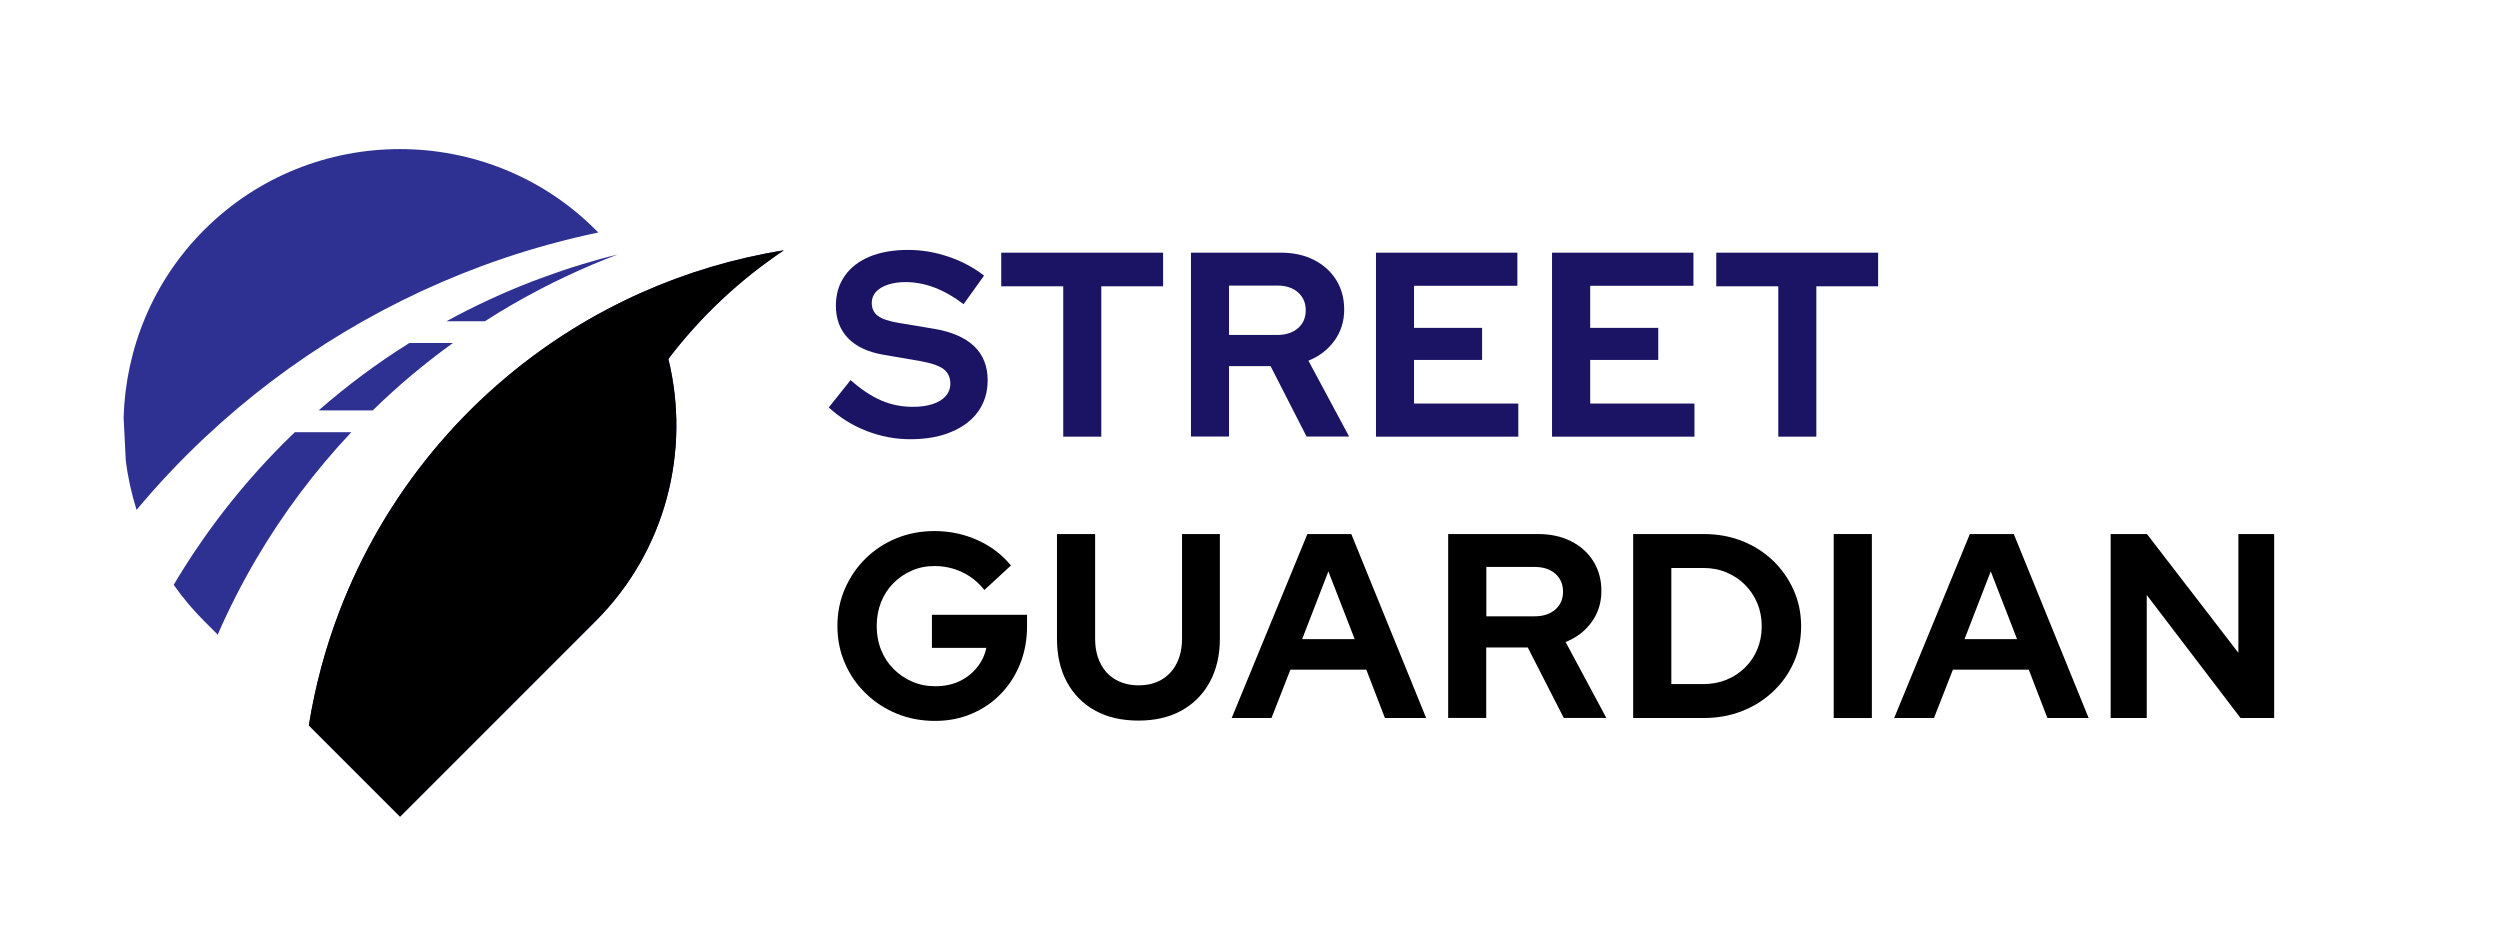 <?xml version="1.0" encoding="utf-8"?>
<!-- Generator: Adobe Illustrator 26.5.2, SVG Export Plug-In . SVG Version: 6.00 Build 0)  -->
<svg version="1.1" id="Layer_1" xmlns="http://www.w3.org/2000/svg" xmlns:xlink="http://www.w3.org/1999/xlink" x="0px" y="0px"
	 viewBox="0 0 2431 918" style="enable-background:new 0 0 2431 918;" xml:space="preserve">
<style type="text/css">
	.st0{fill-rule:evenodd;clip-rule:evenodd;fill:#FFFFFF;}
	.st1{fill-rule:evenodd;clip-rule:evenodd;fill:#FE6601;}
	.st2{fill-rule:evenodd;clip-rule:evenodd;fill:#11162E;}
	.st3{fill-rule:evenodd;clip-rule:evenodd;fill:#29ABE2;}
	.st4{fill-rule:evenodd;clip-rule:evenodd;fill:#2E3192;}
	.st5{fill:#1B1464;}
	.st6{fill-rule:evenodd;clip-rule:evenodd;}
</style>
<path class="st4" d="M249.3,543.3c26.2-44.5,57.2-85.7,92.3-123h-54.9c-24.8,23.7-47.9,49.4-69.1,76.7
	c-17.6,22.8-33.9,46.7-48.7,71.7c8.7,12.4,18.7,24.3,29.8,35.4l13,13C222.8,591.6,235.4,567,249.3,543.3 M309.8,399.1h52.6
	c24.3-23.7,50.4-45.7,78.1-65.6h-42.4C366.9,353,337.4,375,309.8,399.1z M566,257c-12,3.6-23.9,7.6-35.6,11.9
	c-4.1,1.5-8.3,3-12.4,4.6c-28.9,11.1-57,24.2-83.9,38.9h37.4c17.5-11.3,35.6-21.7,54.2-31.4c8-4.2,16.2-8.2,24.4-12.1
	c8.8-4.1,17.6-8.1,26.6-11.9c7.9-3.3,15.9-6.5,23.9-9.5C588.9,250.3,577.4,253.5,566,257z M649.9,349c31.2-41,69.1-76.7,112.3-105.6
	C714,251.2,668,265,624.8,284.1c-24.1,10.7-47.3,23-69.4,36.8c-102.1,63.8-181.8,159.6-225.4,273.7c-13.5,35.3-23.5,72.4-29.7,110.8
	l88.7,88.7l190.3-190.3C648,535.1,671.6,437.6,649.9,349z M122.3,447.7c2,16.3,5.6,32.4,10.5,48.1c20.7-24.8,42.8-48.2,66.2-70.2
	c83-78,181.8-137.4,289.8-174.1c30.3-10.3,61.4-18.8,93-25.4c-0.9-0.9-1.7-1.8-2.6-2.6c-104.7-104.7-275.9-104.7-380.6,0
	c-50.3,50.3-76.4,116-78.4,182.3"/>
<g>
	<path class="st5" d="M885.1,427.1c-14.5,0-28.6-2.7-42.4-8c-13.8-5.4-26.1-13-36.8-22.9l21.2-26.6c10.4,9.2,20.4,15.8,30,19.9
		c9.6,4.1,19.8,6.1,30.5,6.1c7.5,0,14-0.9,19.4-2.7c5.5-1.8,9.7-4.4,12.6-7.8c3-3.4,4.5-7.4,4.5-12c0-6.1-2.2-10.9-6.6-14.2
		c-4.4-3.3-12-5.9-22.7-7.8l-35.5-6.1c-15.2-2.6-26.7-7.9-34.6-16.1c-7.9-8.2-11.9-18.7-11.9-31.7c0-11.1,2.9-20.7,8.6-28.9
		c5.7-8.2,13.8-14.4,24.3-18.8c10.5-4.3,23-6.5,37.4-6.5c13.1,0,26.2,2.2,39.2,6.6c13,4.4,24.6,10.6,34.6,18.4L937,295.8
		c-18.7-14.3-37.6-21.5-56.5-21.5c-6.6,0-12.4,0.9-17.4,2.6c-4.9,1.7-8.7,4-11.4,7c-2.6,3-4,6.5-4,10.6c0,5.5,2,9.7,5.9,12.6
		c3.9,3,10.5,5.2,19.7,6.8l33.7,5.6c17.9,2.9,31.3,8.6,40.1,17c8.9,8.4,13.3,19.5,13.3,33.3c0,11.6-3.1,21.7-9.2,30.3
		c-6.1,8.6-14.9,15.2-26.2,19.9C913.8,424.8,900.5,427.1,885.1,427.1z"/>
	<path class="st5" d="M1033.9,424.5V278.4h-60.3v-32.7H1131v32.7h-60.1v146.2H1033.9z"/>
	<path class="st5" d="M1158.1,424.5V245.7h87.4c12.1,0,22.8,2.3,32.1,7c9.3,4.7,16.5,11.2,21.7,19.5c5.2,8.3,7.8,18,7.8,28.9
		c0,11.4-3.2,21.5-9.5,30.2c-6.3,8.7-14.7,15.2-25.3,19.4l39.6,73.8h-41.4l-35-68.5h-40.4v68.5H1158.1z M1195.1,325.7h47
		c8.3,0,15-2.2,20.1-6.6c5-4.4,7.5-10.2,7.5-17.4s-2.5-12.9-7.5-17.4c-5-4.4-11.7-6.6-20.1-6.6h-47V325.7z"/>
	<path class="st5" d="M1338,424.5V245.7h137.5v32.2H1375v40.9h66.2v31.2H1375v42.4h101.4v32.2H1338z"/>
	<path class="st5" d="M1509.2,424.5V245.7h137.5v32.2h-100.4v40.9h66.2v31.2h-66.2v42.4h101.4v32.2H1509.2z"/>
	<path class="st5" d="M1729.2,424.5V278.4h-60.3v-32.7h157.4v32.7h-60.1v146.2H1729.2z"/>
	<path d="M909.2,701c-13.3,0-25.6-2.3-37.1-7c-11.4-4.7-21.5-11.2-30.2-19.7c-8.7-8.4-15.5-18.2-20.3-29.4
		c-4.9-11.2-7.3-23.2-7.3-36.2c0-12.9,2.4-25,7.3-36.2c4.9-11.2,11.5-21,20.1-29.4c8.5-8.4,18.5-15,30-19.7c11.5-4.7,23.8-7,36.9-7
		c14.8,0,28.8,2.9,41.9,8.8c13.1,5.9,23.9,14.1,32.5,24.7l-25.8,23.8c-6.1-7.7-13.4-13.5-21.7-17.4c-8.3-3.9-17.3-5.9-26.8-5.9
		c-8,0-15.4,1.5-22.2,4.5c-6.8,3-12.8,7.1-17.9,12.3c-5.1,5.2-9.1,11.3-11.9,18.4c-2.8,7.1-4.2,14.8-4.2,23.1
		c0,8.3,1.4,16.1,4.3,23.3c2.9,7.2,6.9,13.3,12.1,18.5c5.2,5.2,11.2,9.3,18.1,12.3c6.9,3,14.4,4.5,22.6,4.5c8.5,0,16.2-1.6,23-4.7
		c6.8-3.2,12.6-7.6,17.2-13.3c4.7-5.7,7.8-12.1,9.3-19.3h-52.9v-32.2h92.5V609c0,13.3-2.3,25.5-6.8,36.7
		c-4.5,11.2-10.8,20.9-18.8,29.1c-8,8.3-17.5,14.7-28.4,19.3C934,698.7,922.1,701,909.2,701z"/>
	<path d="M1107,700.7c-16.2,0-30.2-3.2-42-9.7c-11.8-6.5-21-15.7-27.5-27.7c-6.5-12-9.7-26.1-9.7-42.3V519.3h37.1V621
		c0,9.2,1.7,17.2,5.2,24.1c3.5,6.9,8.4,12.2,14.8,15.8c6.4,3.7,13.8,5.5,22.4,5.5c8.5,0,15.9-1.8,22.2-5.5
		c6.3-3.7,11.2-8.9,14.7-15.8c3.5-6.9,5.2-14.9,5.2-24.1V519.3h36.8V621c0,16-3.2,30-9.7,42c-6.5,12-15.6,21.3-27.5,27.9
		C1137.1,697.5,1123.1,700.7,1107,700.7z"/>
	<path d="M1197.7,698.2l73.6-178.9h42.7l72.8,178.9h-40.1l-18.1-47h-73.8l-18.4,47H1197.7z M1266.2,621.5h51.1l-25.6-65.9
		L1266.2,621.5z"/>
	<path d="M1408.2,698.2V519.3h87.4c12.1,0,22.8,2.3,32.1,7c9.3,4.7,16.5,11.2,21.7,19.5c5.2,8.3,7.8,18,7.8,28.9
		c0,11.4-3.2,21.5-9.5,30.2c-6.3,8.7-14.7,15.2-25.3,19.4l39.6,73.8h-41.4l-35-68.5h-40.4v68.5H1408.2z M1445.3,599.3h47
		c8.3,0,15-2.2,20.1-6.6c5-4.4,7.5-10.2,7.5-17.4s-2.5-12.9-7.5-17.4c-5-4.4-11.7-6.6-20.1-6.6h-47V599.3z"/>
	<path d="M1588.1,698.2V519.3h68.7c13.5,0,25.9,2.3,37.3,6.8c11.4,4.5,21.4,10.9,29.9,19c8.5,8.2,15.2,17.7,20.1,28.6
		c4.9,10.9,7.3,22.7,7.3,35.3c0,12.8-2.4,24.5-7.2,35.3c-4.8,10.7-11.5,20.1-20.1,28.2c-8.6,8.1-18.6,14.4-30,18.9
		c-11.4,4.5-23.9,6.8-37.3,6.8H1588.1z M1625.2,665.2h31.2c8,0,15.5-1.4,22.4-4.2s12.9-6.8,18.1-11.9c5.2-5.1,9.2-11.1,12-17.9
		c2.8-6.8,4.2-14.2,4.2-22.2c0-8-1.4-15.5-4.3-22.4c-2.9-6.9-6.9-12.9-12-18c-5.1-5.1-11.1-9.1-18-12c-6.9-2.9-14.4-4.3-22.4-4.3
		h-31.2V665.2z"/>
	<path d="M1783.1,698.2V519.3h37.1v178.9H1783.1z"/>
	<path d="M1841.9,698.2l73.6-178.9h42.7l72.8,178.9h-40.1l-18.1-47h-73.8l-18.4,47H1841.9z M1910.3,621.5h51.1l-25.6-65.9
		L1910.3,621.5z"/>
	<path d="M2052.4,698.2V519.3h35.3l88.9,115.5V519.3h34.8v178.9h-32.7l-91.2-119.6v119.6H2052.4z"/>
</g>
<path class="st6" d="M649.9,349c31.2-41,69.1-76.7,112.3-105.6C714,251.2,668,265,624.8,284.1c-24.1,10.7-47.3,23-69.4,36.8
	c-102.1,63.8-181.8,159.6-225.4,273.7c-13.5,35.3-23.5,72.4-29.7,110.8l88.7,88.7l190.3-190.3C648,535.1,671.6,437.6,649.9,349z"/>
</svg>
